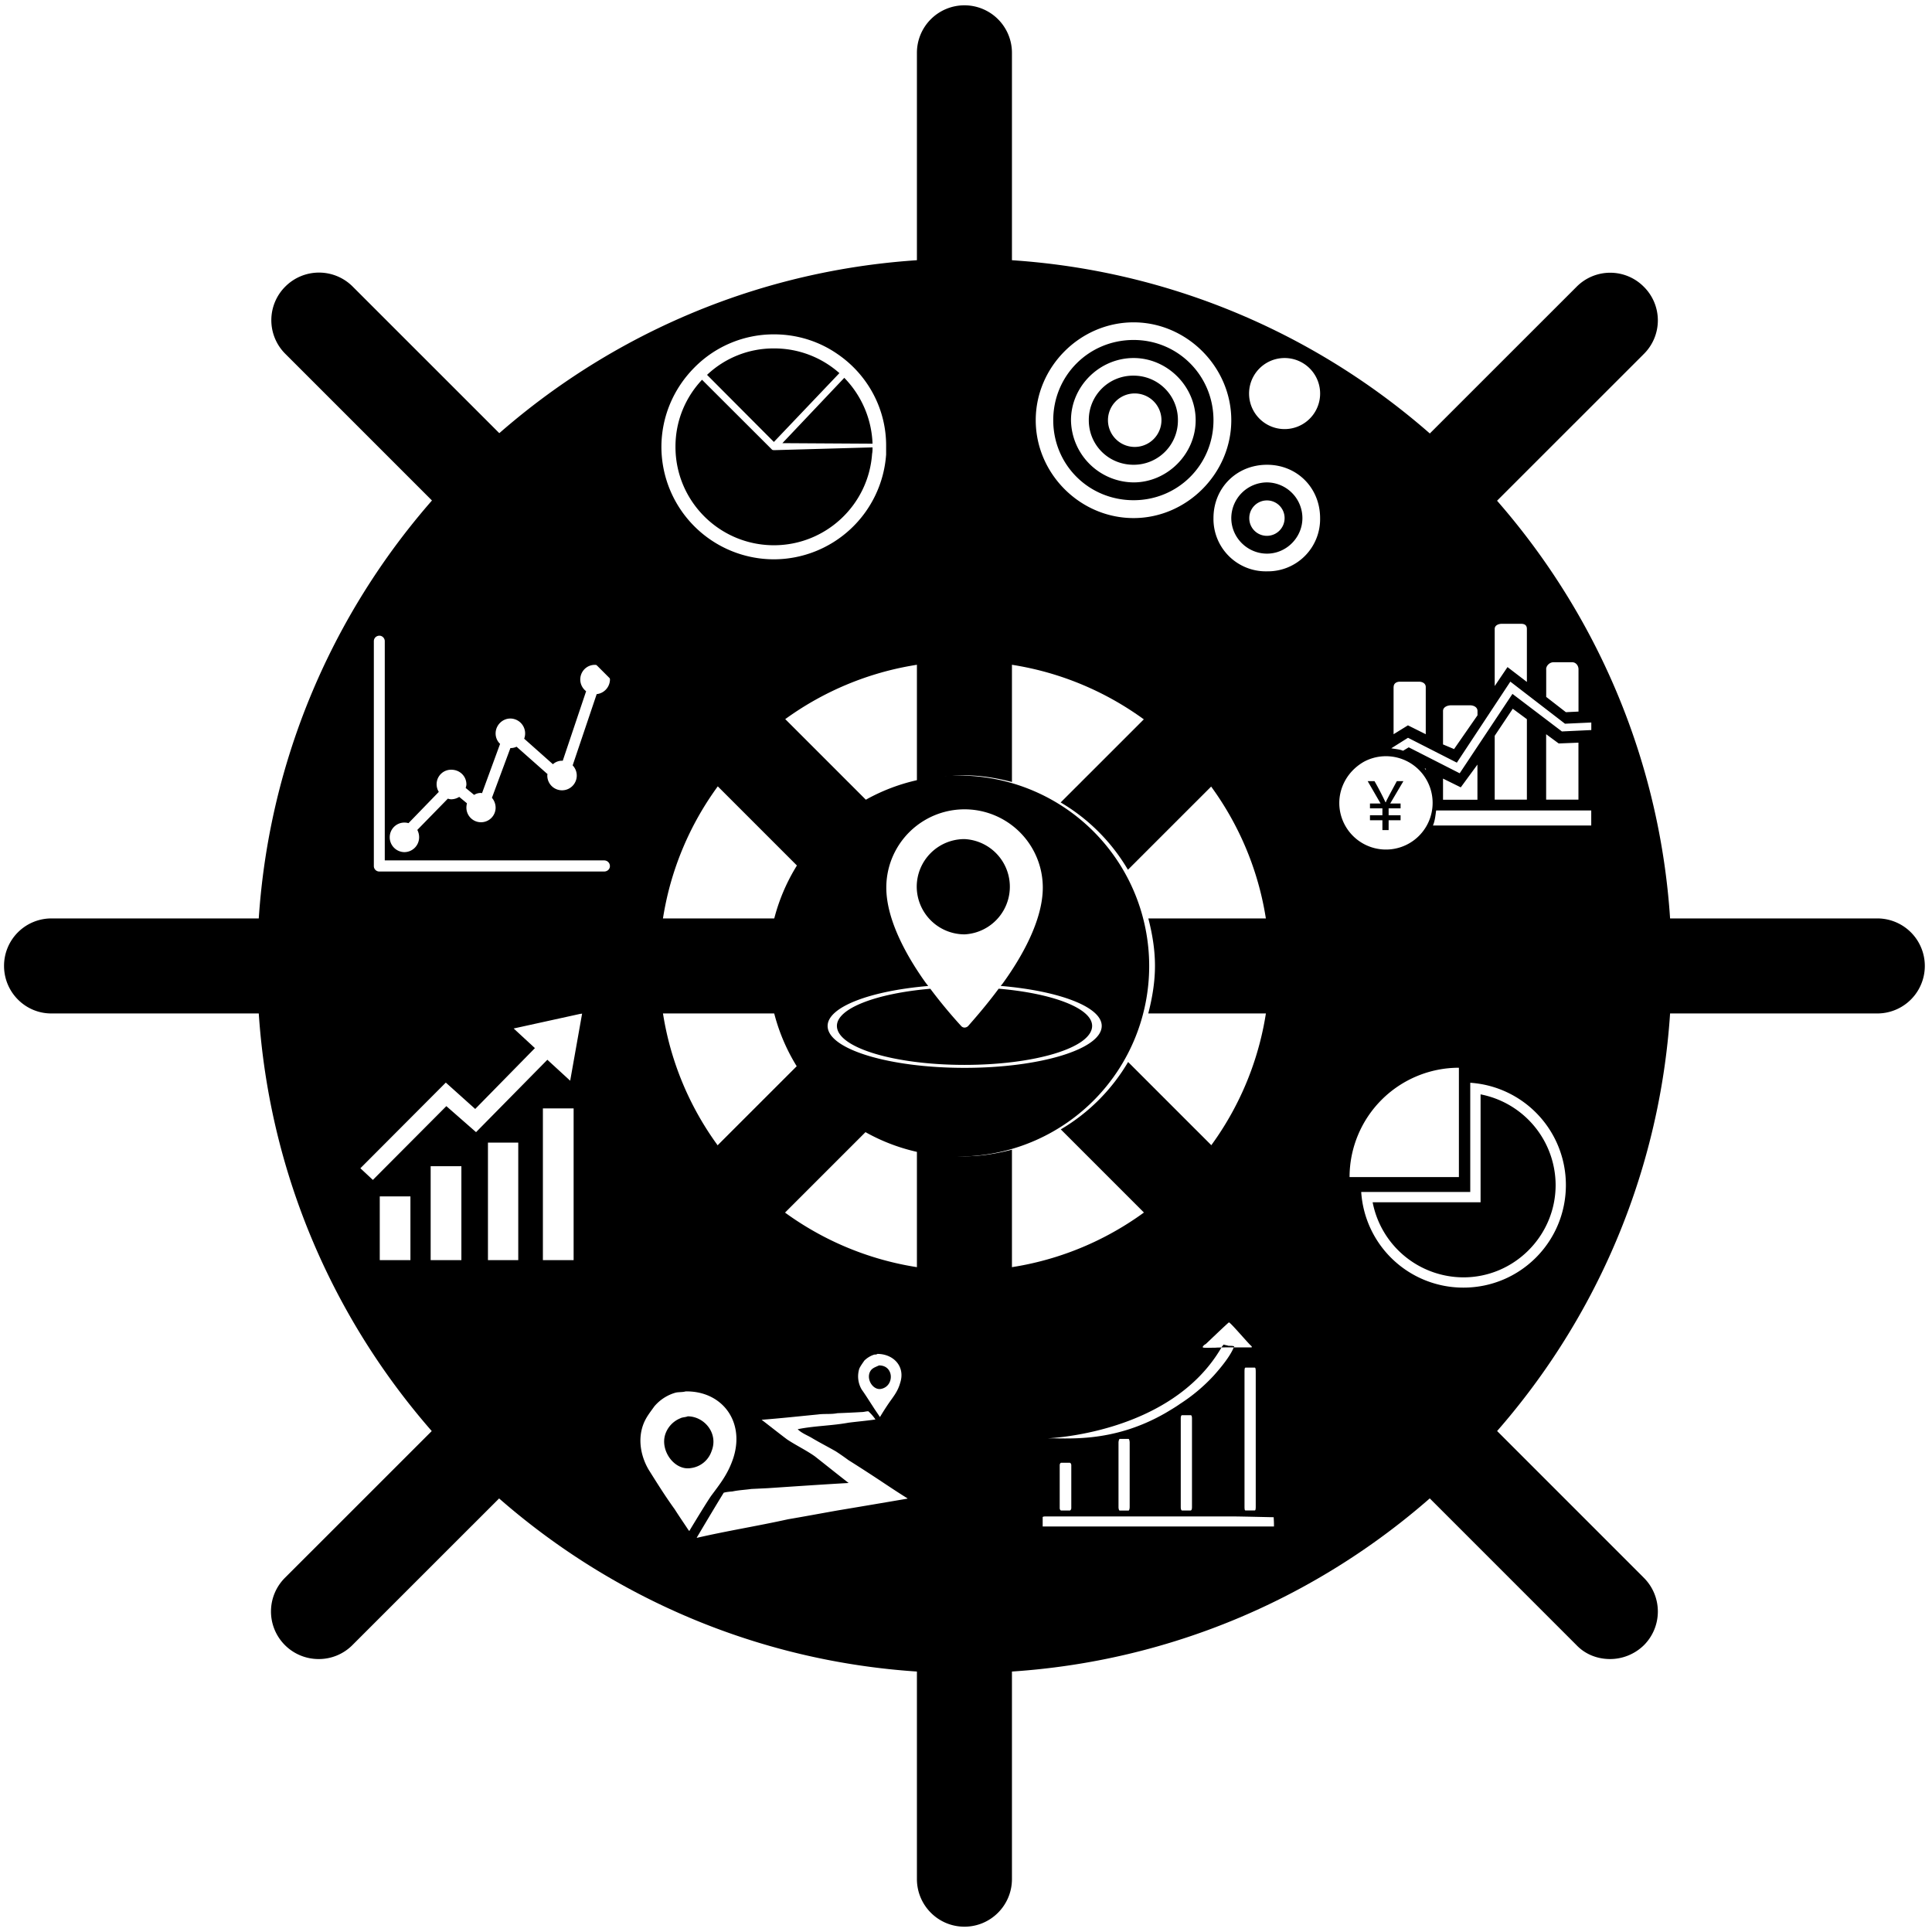 <svg class="icon" viewBox="0 0 1024 1024" xmlns="http://www.w3.org/2000/svg" width="64" height="64"><defs><style/></defs><path d="M529.312 524.032c-6.592 8.896-13.024 16.192-16.256 19.872a2.88 2.88 0 0 1-1.824.736 2.4 2.4 0 0 1-1.696-.736 262.848 262.848 0 0 1-16.448-19.84c-28.448 2.432-49.504 10.336-49.504 19.68 0 11.52 30.368 20.672 67.616 20.672 37.408 0 67.648-9.12 67.648-20.672.032-9.344-20.96-17.28-49.536-19.712zm-18.08-28.8a25.28 25.28 0 0 0 0-50.496 25.28 25.28 0 0 0-25.344 25.248 25.376 25.376 0 0 0 25.344 25.248zm0-84.128a100.96 100.96 0 1 0 .032 201.824 100.96 100.96 0 0 0-.032-201.824zm0 154.88c-40.096 0-72.576-9.92-72.576-22.208 0-10.112 22.656-18.592 53.312-21.184l-1.28-1.632c-9.6-13.376-20.928-33.024-20.928-50.528a41.44 41.44 0 0 1 82.944 0c0 17.472-11.36 37.12-20.96 50.432-.448.64-.864 1.088-1.344 1.696 30.752 2.592 53.536 11.04 53.536 21.184.032 12.32-32.608 22.24-72.704 22.24z"/><path d="M377.152 769.12c3.776-9.44-3.904-18.432-12.64-18.432-1.28.544-2.816.416-3.968 1.056a13.856 13.856 0 0 0-8 8.672c-2.656 8.608 5.024 19.168 13.632 17.696a13.344 13.344 0 0 0 10.976-8.992zm348.96-343.232v2.56h6.592v3.648h-6.592v2.656h6.592v5.216H736v-5.216h6.336v-2.656H736v-3.648h6.336v-2.56h-5.504l7.008-11.872h-3.488l-3.936 7.328c-.992 1.952-1.728 3.232-1.888 3.872h-.192a157.856 157.856 0 0 0-5.824-11.2h-3.616l6.848 11.872h-5.632zM444.896 197.76a51.936 51.936 0 0 0-34.56-13.088h-.16a51.2 51.2 0 0 0-35.424 14.016l35.424 35.552 34.72-36.48zm-34.688 91.232c27.392 0 50.208-21.312 52.032-48.64v.128c.224-1.152.224-2.336.224-3.36l-52.096 1.472a2.88 2.88 0 0 1-.576-.064l.128.064-.32-.064h.16c-.256-.032-.576-.096-.704-.352l-36.96-36.896c-8.736 9.28-14.08 21.696-14.08 35.424v.16c0 28.768 23.36 52.128 52.192 52.128zm56.512 447.2c7.456-1.184 7.296-12.608-.832-12.48-2.432 1.12-4.224 1.536-5.088 4.16-1.216 4 2.144 8.8 5.92 8.32zm187.424-22.432c.16-.448-2.08-.448-2.976-.448-1.088-.352-1.632-.352-2.688-.672-.32.576-.768.96-1.12 1.536a149.82 149.82 0 0 1 6.528-.032 2.656 2.656 0 0 0 .256-.384zm17.408-458.08a19.008 19.008 0 0 0-18.944 18.912c0 10.336 8.512 18.848 18.944 18.848 10.24 0 18.752-8.544 18.752-18.848a18.944 18.944 0 0 0-18.752-18.912zm0 28.32a9.312 9.312 0 0 1-9.408-9.408 9.344 9.344 0 1 1 18.72 0 9.376 9.376 0 0 1-9.312 9.408zm-70.72-18.88c23.488 0 42.336-18.752 42.336-42.4s-18.848-42.528-42.336-42.528c-23.744 0-42.592 18.88-42.592 42.528s18.848 42.4 42.592 42.4zm0-75.36c17.888 0 32.896 15.04 32.896 32.96 0 17.888-15.04 32.96-32.896 32.96a33.472 33.472 0 0 1-33.184-32.96c0-17.92 15.104-32.96 33.184-32.96zm0 56.576a23.424 23.424 0 0 0 23.488-23.616 23.424 23.424 0 0 0-23.488-23.616 23.456 23.456 0 0 0-23.744 23.616c0 13.152 10.432 23.616 23.744 23.616zm0-37.792a14.176 14.176 0 1 1-.16 28.32 14.176 14.176 0 0 1 .16-28.32zm-89.664-71.456c-206.976 0-374.848 167.904-374.848 374.848 0 207.008 167.872 374.848 374.848 374.848 206.944 0 374.848-167.84 374.848-374.848 0-206.944-167.936-374.848-374.848-374.848zm308.32 217.664c0-1.984 1.888-3.744 3.84-3.744h9.984c1.984 0 3.328 1.824 3.328 3.744v22.4l-6.688.32-10.432-8.096v-14.624zm-27.264-21.408c0-1.984 2.112-2.72 3.808-2.72h10.08c1.984 0 3.168.736 3.168 2.72v28.096l-10.272-7.872-6.784 10.048v-30.272zm-27.392 43.488c0-2.08 2.336-3.008 4.32-3.008h9.984c2.016 0 3.968 1.024 3.968 3.008v2.304l-12.416 17.888-5.856-2.464v-17.728zm-26.176-12.672c0-1.952 1.504-2.848 3.36-2.848h10.048c1.888 0 3.616.928 3.616 2.848v24.992l-9.44-4.704-7.616 4.704V364.16zM600.832 170.848c28.16 0 51.776 23.616 51.776 51.872s-23.616 51.872-51.776 51.872c-28.416 0-51.872-23.616-51.872-51.872s23.488-51.872 51.872-51.872zm-232.672 23.84a59.008 59.008 0 0 1 42.016-17.472h.16c12.512 0 24.064 3.904 33.312 10.272 16.448 11.104 26.24 29.6 26.016 49.28v4.128a59.744 59.744 0 0 1-59.488 55.552 59.68 59.68 0 0 1-59.616-59.584c.032-15.904 6.336-30.88 17.6-42.176zM217.536 667.904H201.28v-33.792h16.256v33.792zm27.008 0h-16.288v-49.792h16.288v49.792zm30.144 0h-16.064V605.6h16.064v62.304zm29.344 0h-16.288v-80.416h16.288v80.416zm-1.824-95.104l-12.096-11.104-37.792 38.368-15.744-13.792-38.944 39.104-6.624-6.176 45.28-45.408 15.584 13.984 31.648-32.256-11.264-10.4 36.288-7.968-6.336 35.648zm18.016-110.88H201.12a2.88 2.88 0 0 1-2.976-2.88V339.808c0-1.568 1.28-2.88 2.976-2.88 1.504 0 2.816 1.344 2.816 2.88v116.224h116.288c1.664 0 3.04 1.312 3.04 3.008.032 1.6-1.344 2.88-3.04 2.88zm-3.968-94.016l-12.736 37.76a7.808 7.808 0 1 1-13.44 5.408c0-.256 0-.512.16-.736l-16.448-14.56a7.04 7.04 0 0 1-3.264.704l-9.792 26.368a8.128 8.128 0 0 1 1.952 5.216 7.744 7.744 0 1 1-15.488 0 10.56 10.56 0 0 1 .288-2.304l-4.096-3.392a8.192 8.192 0 0 1-4.192 1.28c-.672 0-1.28-.192-1.824-.352l-16.192 16.576a8.356 8.356 0 0 1 .96 3.872 7.872 7.872 0 0 1-7.84 7.904 7.872 7.872 0 0 1-7.744-7.904 7.776 7.776 0 0 1 9.952-7.456l16.064-16.576a7.68 7.68 0 0 1 6.624-11.744c4.512 0 8 3.424 8 7.776 0 .64-.224 1.312-.384 1.888l4.48 3.68a6.464 6.464 0 0 1 3.648-1.024c.16 0 .32.096.544.096l9.568-26.112a7.552 7.552 0 0 1-2.368-5.536c0-4.288 3.52-7.904 7.84-7.904a7.904 7.904 0 0 1 7.296 10.688l15.232 13.536a7.136 7.136 0 0 1 4.832-1.856h.384l12.384-36.832a7.872 7.872 0 0 1-3.104-6.176c0-4.32 3.392-7.808 7.744-7.808 4.32 0 8 3.488 8 7.808a7.904 7.904 0 0 1-7.04 7.712zm48.768 443.264c-2.496-3.808-4.992-7.392-7.424-11.232-4.896-6.752-9.28-13.76-13.792-20.96-3.648-6.176-6.144-15.296-2.816-24.096 1.44-3.776 3.648-6.4 5.792-9.44a22.944 22.944 0 0 1 11.264-7.296c1.536-.384 3.808-.192 5.344-.672 19.04-.32 31.488 15.616 25.344 35.104-2.816 8.672-7.168 13.984-11.936 20.416-2.304 3.456-4.512 7.072-6.784 10.752-1.504 2.496-3.104 5.056-4.64 7.68l-.352-.256zm116-16.864a9008.094 9008.094 0 0 1-37.12 6.272c-8.672 1.536-17.408 3.168-26.24 4.672-16.032 3.552-32.48 6.176-48.384 9.856l.16-.384c4.64-7.808 9.28-15.616 14.144-23.552 1.472-.416 3.136-.544 4.64-.672 3.264-.704 6.624-.832 10.016-1.312l8.672-.416c14.368-.96 28.672-1.952 42.88-2.752l-.16-.128c-6.016-4.672-11.776-9.312-17.728-13.984-4.64-3.296-9.952-5.792-14.752-8.992-4.512-3.392-8.96-6.944-13.472-10.4 9.984-.768 19.936-1.856 29.824-2.816 3.488-.48 6.976 0 10.336-.672 4.256-.16 8.608-.352 12.864-.608 1.216 0 2.368-.416 3.52-.416a22.4 22.4 0 0 1 3.776 4.352c-4.768.704-9.44 1.088-14.208 1.696-9.12 1.664-18.24 1.664-26.976 3.456l.128.16c1.856 1.824 4.64 2.944 6.976 4.256 4.256 2.56 8.736 4.832 13.088 7.328a135.764 135.764 0 0 1 6.624 4.608 854.24 854.24 0 0 1 19.552 12.672c3.968 2.624 7.744 5.12 11.776 7.616v.16zm-25.568-68.928c.704-1.504 1.696-2.816 2.656-4.224a12.928 12.928 0 0 1 5.344-3.2c.448 0 1.184 0 1.6-.352 8.448 0 14.912 6.624 12.064 15.328-1.28 4.672-3.776 7.488-6.08 10.848a131.84 131.84 0 0 0-4.64 7.296c-1.344-2.016-2.656-3.872-3.776-5.664-1.984-3.008-3.808-5.984-5.888-8.896a13.696 13.696 0 0 1-1.28-11.136zM349.44 511.936c0-89.312 72.448-161.536 161.728-161.536s161.728 72.32 161.728 161.632c0 89.248-72.448 161.536-161.728 161.536S349.44 601.28 349.44 511.936zm276.032 232.128c-2.432 1.728-4.928 3.168-7.424 4.672-29.152 16.928-54.304 13.12-63.808 13.664 0 0 66.208-1.856 93.152-48.192-.992 0-1.856 0-3.2.096-2.144 0-4.096.128-6.016 0-.544 0-1.024-.32-.544-.672.352-.672.928-.96 1.504-1.312l.128-.128c.672-.608 11.808-11.296 12.096-11.296.832 0 10.432 11.392 11.776 12.416.32.32.64.832 0 .832h-9.216c-2.048 4.992-7.136 11.04-10.56 14.88a91.968 91.968 0 0 1-17.888 15.04zm6.304 7.808v46.912c0 1.28-.32 1.824-.8 1.824h-4.48c-.288 0-.672-.544-.672-1.824v-46.912c0-1.44.384-1.792.672-1.792h4.608c.352 0 .672.352.672 1.792zm-33.024 12.8v33.984c0 1.12-.288 1.984-.608 1.984h-4.64c-.384 0-.672-.832-.672-1.984v-33.984c0-.96.32-2.016.672-2.016h4.64c.32-.032.608 1.024.608 2.016zm-30.944 11.936v22.752c0 .608-.448 1.248-.8 1.248h-4.544c-.448 0-.8-.672-.8-1.248v-22.752c0-.704.384-1.312.8-1.312h4.544c.352 0 .8.576.8 1.312zm91.808-49.536c0-2.208.288-2.208.672-2.208h4.672c.288 0 .608 0 .608 2.208v71.424c0 2.08-.32 2.08-.608 2.08h-4.672c-.416 0-.672 0-.672-2.08v-71.424zM552.64 809.056v-4.48c0-.448-.256-.832 1.6-.832h99.456c3.584 0 20.352.416 21.376.416.16 2.944.16 2.944.16 4.896H552.64zm118.912-506.24a27.744 27.744 0 0 1-28.384-28.224c0-16 12.256-28.256 28.384-28.256 15.904 0 28.128 12.224 28.128 28.256a27.68 27.68 0 0 1-28.128 28.224zm9.312-75.392a18.816 18.816 0 0 1 0-37.664 18.816 18.816 0 0 1 0 37.664zm28.992 198.688v-.512c0-6.528 2.656-12.512 6.752-16.896a26.72 26.72 0 0 1 6.464-5.056 24.736 24.736 0 1 1-13.216 22.464zm45.216-18.944l.672.32v.64c-.256-.32-.416-.672-.672-.96zm18.176 158.752v57.952h-57.952a58.016 58.016 0 0 1 57.952-57.952zm2.4 116.544a54.208 54.208 0 0 1-54.176-50.688h57.792v-57.888a54.304 54.304 0 0 1 50.688 54.176c0 30.208-24.352 54.4-54.304 54.4zm67.744-244.928h-83.904c1.056-2.432 1.312-5.216 1.696-7.968h82.208v7.968zm-78.56-13.664v-11.2l9.408 4.64 8.832-12.064v18.624h-18.24zm27.392 0v-33.888l9.568-14.336 7.488 5.536v42.656h-17.056zm27.264 0v-34.72l6.656 4.896 10.464-.416v30.208h-17.12zm8.352-36.192l-26.208-19.904-27.968 42.08-27.008-13.76-3.008 1.824c-1.92-.832-4.16-.896-6.24-1.312l8.864-5.568 25.888 13.184 28.352-42.944 28.96 22.304 13.952-.64v4l-15.584.736zM462.464 235.168a52.672 52.672 0 0 0-14.976-34.912l-32.8 34.624 47.776.288zm322.272 344.864v57.184H727.52a49.152 49.152 0 0 0 48.128 39.808c26.976 0 48.864-22.08 48.864-48.928a49.12 49.12 0 0 0-39.776-48.064z"/><path d="M511.168 2.816A25.184 25.184 0 0 0 485.984 28v386.528a99.84 99.84 0 0 1 25.28-3.584c8.704 0 17.024 1.44 25.088 3.52V28a25.184 25.184 0 0 0-25.184-25.184zm-25.184 606.496v386.624c0 13.92 11.264 25.248 25.184 25.248s25.184-11.328 25.184-25.248V609.344c-8.064 2.08-16.384 3.52-25.088 3.52-8.8 0-17.184-1.472-25.28-3.552zm-334.752-457.44a25.152 25.152 0 0 0 0 35.68l273.344 273.376a100.928 100.928 0 0 1 35.68-35.712L186.912 151.872a25.216 25.216 0 0 0-35.68 0zm720 684.352L597.92 562.88a100.672 100.672 0 0 1-35.68 35.712l273.408 273.44c4.8 4.992 11.264 7.296 17.728 7.296s12.96-2.496 17.888-7.296a25.248 25.248 0 0 0-.032-35.808zm-446.784-273.28l-273.376 273.28a25.216 25.216 0 0 0 17.888 43.104 25.056 25.056 0 0 0 17.728-7.296l273.44-273.376a100.928 100.928 0 0 1-35.68-35.712zm446.784-410.976a25.056 25.056 0 0 0-35.584 0L562.176 425.312a100.48 100.48 0 0 1 35.648 35.68l273.408-273.344a25.056 25.056 0 0 0 0-35.68zM413.824 486.784H27.168a25.12 25.12 0 0 0-25.024 25.152c0 13.952 11.264 25.216 25.024 25.216h386.688a101.024 101.024 0 0 1-3.552-25.248c0-8.704 1.44-17.056 3.52-25.12zm581.184 0H608.64c2.08 8.064 3.52 16.416 3.52 25.12 0 8.768-1.472 17.12-3.552 25.248h386.4a25.152 25.152 0 1 0 0-50.368z"/></svg>